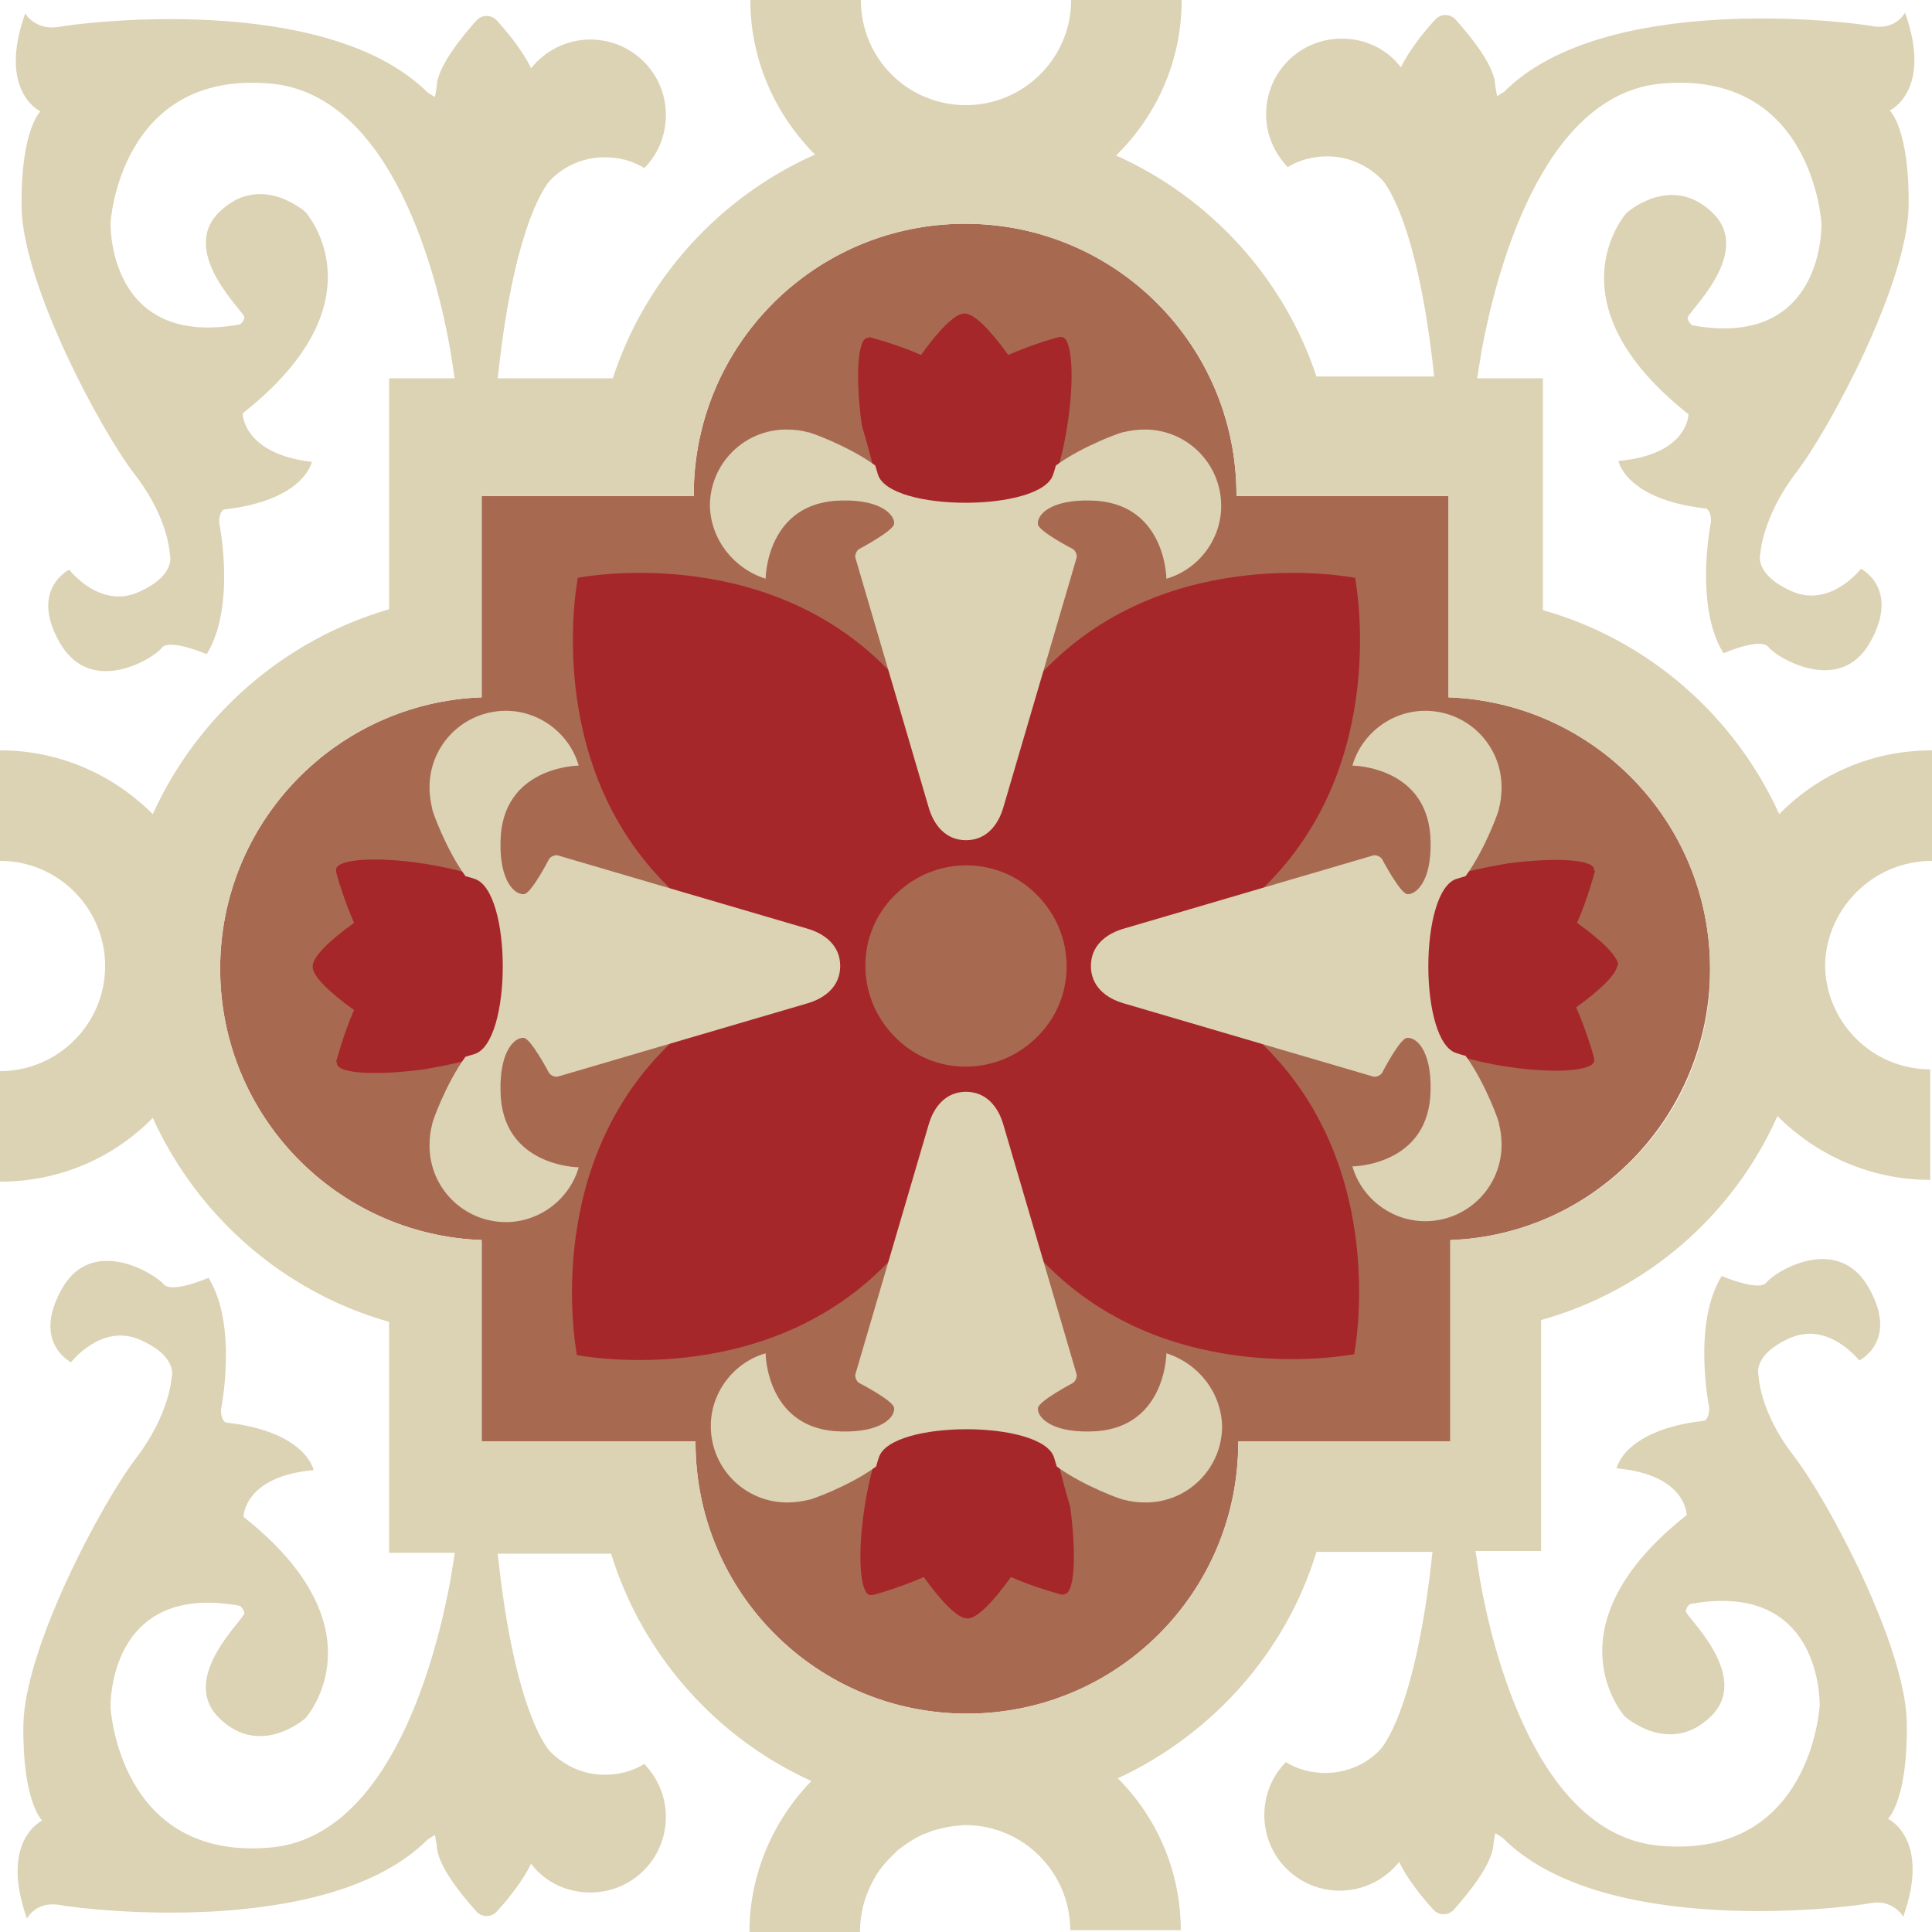 <?xml version="1.0" encoding="utf-8"?>
<!-- Generator: Adobe Illustrator 21.0.2, SVG Export Plug-In . SVG Version: 6.00 Build 0)  -->
<svg version="1.1" id="Camada_1" xmlns="http://www.w3.org/2000/svg" xmlns:xlink="http://www.w3.org/1999/xlink" x="0px" y="0px"
	 viewBox="0 0 215 215" style="enable-background:new 0 0 215 215;" xml:space="preserve">
<style type="text/css">
	.st0{fill:#A86951;}
	.st1{fill:#A6272A;}
	.st2{fill:#DCD2B4;}
</style>
<g id="XMLID_1_">
	<path id="XMLID_335_" class="st0" d="M161.4,138v22.4h-23.6c0,0,0,0.1,0,0.1c0,16.7-13.5,30.2-30.2,30.2s-30.2-13.5-30.2-30.2
		c0,0,0-0.1,0-0.1H53.6V138c-16.2-0.6-29.1-13.9-29.1-30.2s12.9-29.6,29.1-30.2V55.2h23.6c0,0,0-0.1,0-0.1
		c0-16.7,13.5-30.2,30.2-30.2s30.2,13.5,30.2,30.2c0,0,0,0.1,0,0.1h23.6v22.4c16.2,0.6,29.1,13.9,29.1,30.2S177.5,137.4,161.4,138z"
		/>
	<g id="XMLID_12_">
		<g>
			<path class="st1" d="M140.7,98.7c14.2-13.9,10.1-34.3,10.1-34.4c-0.1,0-20.5-4.1-34.4,10.1c-3.6,3.6-5.2,8.5-4.8,13.3
				c-2.7-0.5-5.4-0.6-8.1,0c0.3-4.8-1.3-9.6-4.8-13.3C84.8,60.2,64.3,64.3,64.3,64.3c0,0.1-4.1,20.5,10.1,34.4
				c3.6,3.6,8.5,5.2,13.3,4.8c-0.5,2.7-0.5,5.4,0,8.1c-4.8-0.4-9.8,1.2-13.4,4.8c-14.2,13.9-10.1,34.3-10.1,34.4
				c0.1,0,20.5,4.1,34.4-10.1c3.6-3.7,5.2-8.6,4.8-13.4c2.7,0.6,5.4,0.6,8.1,0c-0.4,4.8,1.3,9.7,4.8,13.3
				c13.9,14.2,34.3,10.1,34.4,10.1c0-0.1,4.1-20.5-10.1-34.4c-3.6-3.6-8.5-5.2-13.2-4.9c0.5-2.7,0.6-5.4,0-8.1
				C132.1,103.9,137,102.3,140.7,98.7z M99.6,115.4c-4.4-4.4-4.4-11.5,0-15.8c4.4-4.4,11.5-4.4,15.8,0c4.4,4.4,4.4,11.5,0,15.8
				C111,119.8,103.9,119.8,99.6,115.4z"/>
			<path class="st1" d="M55.7,98.7c-1.2-0.9-4.6-2-8.6-2.6c-5.2-0.8-9.5-0.5-9.7,0.6c0,0.1,0,0.2,0,0.3c0.1,0.5,0.9,3.2,2,5.7
				c-2.8,2-4.6,3.8-4.6,4.8c0,0,0,0,0,0.1c0,0,0,0,0,0.1c0.1,1,1.8,2.7,4.6,4.7c-1.2,2.7-2,5.8-2,5.8s0,0,0.1,0c0,0.1,0,0.1,0,0.2
				c0.2,1.1,4.5,1.3,9.7,0.6c2.4-0.4,4.6-0.9,6.2-1.4c4.2-1.3,7.3-5.2,7.3-9.8C60.7,103.8,58.7,100.6,55.7,98.7z"/>
			<path class="st1" d="M180.1,107.4c-0.1-1-1.8-2.7-4.6-4.7c1.2-2.7,2-5.8,2-5.8s0,0-0.1,0c0-0.1,0-0.1,0-0.2
				c-0.2-1.1-4.5-1.3-9.7-0.6c-2.4,0.4-4.6,0.9-6.2,1.4c-4.2,1.3-7.3,5.2-7.3,9.8c0,3.7,2,7,4.9,8.8c1.2,0.9,4.6,2,8.6,2.6
				c5.2,0.8,9.5,0.5,9.7-0.6c0-0.1,0-0.2,0-0.3c-0.1-0.5-0.9-3.2-2-5.7c2.8-2,4.6-3.8,4.6-4.8C180.1,107.5,180.1,107.5,180.1,107.4
				C180.1,107.5,180.1,107.4,180.1,107.4z"/>
			<path class="st1" d="M117.4,161.6c-1.3-4.2-5.2-7.3-9.8-7.3c-3.7,0-7,2-8.8,4.9c-0.9,1.2-2,4.6-2.6,8.6c-0.8,5.2-0.5,9.5,0.6,9.7
				c0.1,0,0.2,0,0.3,0c0.5-0.1,3.2-0.9,5.7-2c2,2.8,3.8,4.6,4.8,4.6c0,0,0,0,0.1,0c0,0,0,0,0.1,0c1-0.1,2.7-1.8,4.7-4.6
				c2.7,1.2,5.8,2,5.8,2s0,0,0-0.1c0.1,0,0.1,0,0.2,0c1.1-0.2,1.3-4.5,0.6-9.7C118.4,165.4,117.9,163.2,117.4,161.6z"/>
			<path class="st1" d="M97.6,53.4c1.3,4.2,5.2,7.3,9.8,7.3c3.7,0,7-2,8.8-4.9c0.9-1.2,2-4.6,2.6-8.6c0.8-5.2,0.5-9.5-0.6-9.7
				c-0.1,0-0.2,0-0.3,0c-0.5,0.1-3.2,0.9-5.7,2c-2-2.8-3.8-4.6-4.8-4.6c0,0,0,0-0.1,0c0,0,0,0-0.1,0c-1,0.1-2.7,1.8-4.7,4.6
				c-2.7-1.2-5.8-2-5.8-2s0,0,0,0.1c-0.1,0-0.1,0-0.2,0c-1.1,0.2-1.3,4.5-0.6,9.7C96.6,49.6,97.1,51.8,97.6,53.4z"/>
		</g>
		<g>
			<path class="st2" d="M215,95.8V83.5c-6.7,0-12.7,2.7-17,7.1c-5-11-14.6-19.4-26.3-22.7V42.1h-7.3V42l0.5-3.1
				c1.5-8,6.5-28.4,20-29.6c16.9-1.5,17.8,15.6,17.8,15.6s0.4,14-14.4,11.3c0,0-0.4-0.3-0.5-0.8c-0.1-0.6,7.4-7.2,2.8-11.7
				c-4.6-4.5-9.6,0-9.6,0s-8.9,9.9,6.9,22.4c0,0,0,4.5-7.8,5.2c0,0,0.8,4.3,9.8,5.3c0.6,0.4,0.5,1.5,0.5,1.5s-1.9,9.3,1.4,14.6
				c0,0,4.1-1.8,5-0.7c0.8,1.1,7.9,5.5,11.3-0.5s-1-8.2-1-8.2s-3.4,4.4-7.7,2.5s-3.5-4.2-3.5-4.2s0.2-4,3.9-8.9
				c3.8-4.9,12.5-21.2,12.6-29.8c0.1-8.6-2.1-10.6-2.1-10.6s4.8-2.2,1.7-10.9c0,0-1,2-3.7,1.5c-2.6-0.5-29.8-3.8-40.9,7.3
				c0,0-0.3,0.2-0.8,0.5l-0.2-1.1c0-2.2-2.7-5.5-4.4-7.4c-0.6-0.7-1.7-0.7-2.3,0c-1.2,1.3-2.9,3.4-3.8,5.3c-1.5-2-3.9-3.2-6.6-3.2
				c-4.7,0-8.4,3.8-8.4,8.4c0,2.3,0.9,4.3,2.4,5.9c1.3-0.8,2.8-1.2,4.4-1.2c2.4,0,4.5,1,6.1,2.6c0,0,3.9,3.9,5.8,21.9v0h-13.1
				C142.9,31,134.7,22,124.2,17.3c4.5-4.4,7.3-10.5,7.3-17.3h-12.3c0,6.5-5.3,11.7-11.7,11.7C101,11.7,95.8,6.5,95.8,0H83.5
				c0,6.7,2.8,12.8,7.2,17.2c-10.6,4.7-18.9,13.8-22.5,24.9H55.4V42c1.9-18,5.8-21.9,5.8-21.9c1.5-1.6,3.7-2.6,6.1-2.6
				c1.6,0,3.1,0.4,4.4,1.2c1.5-1.5,2.4-3.6,2.4-5.9c0-4.7-3.8-8.4-8.4-8.4c-2.7,0-5.1,1.3-6.6,3.2c-0.9-1.9-2.6-4-3.8-5.3
				c-0.6-0.7-1.7-0.7-2.3,0c-1.6,1.8-4.4,5.2-4.4,7.4l-0.2,1.1c-0.5-0.3-0.8-0.5-0.8-0.5C36.3-0.9,9.1,2.5,6.5,3
				C3.9,3.4,2.8,1.5,2.8,1.5c-3.1,8.7,1.7,10.9,1.7,10.9s-2.2,2-2.1,10.6c0.1,8.6,8.8,24.9,12.6,29.8c3.8,4.9,3.9,8.9,3.9,8.9
				s0.8,2.3-3.5,4.2s-7.7-2.5-7.7-2.5s-4.5,2.2-1,8.2s10.5,1.6,11.3,0.5s5,0.7,5,0.7c3.3-5.3,1.4-14.6,1.4-14.6s-0.1-1.1,0.5-1.5
				c9-1,9.8-5.3,9.8-5.3C27,50.5,27,46,27,46C42.9,33.5,34,23.6,34,23.6s-5-4.5-9.6,0s2.9,11.2,2.8,11.7c-0.1,0.6-0.5,0.8-0.5,0.8
				c-14.8,2.7-14.4-11.3-14.4-11.3S13.3,7.8,30.1,9.3c13.6,1.2,18.6,21.6,20,29.6l0.5,3.2v0h-7.3v25.7C31.6,71.2,22,79.6,17,90.6
				c-4.4-4.4-10.4-7.1-17-7.1v12.3c6.5,0,11.7,5.3,11.7,11.7c0,6.5-5.3,11.7-11.7,11.7v12.3c6.7,0,12.7-2.7,17-7.1
				c5,11,14.6,19.4,26.3,22.7v25.7h7.3v0.1l-0.5,3.1c-1.5,8-6.5,28.4-20,29.6c-16.9,1.5-17.8-15.6-17.8-15.6s-0.4-14,14.4-11.3
				c0,0,0.4,0.3,0.5,0.8c0.1,0.6-7.4,7.2-2.8,11.7c4.6,4.5,9.6,0,9.6,0s8.9-9.9-6.9-22.4c0,0,0-4.5,7.8-5.2c0,0-0.8-4.3-9.8-5.3
				c-0.6-0.4-0.5-1.5-0.5-1.5s1.9-9.3-1.4-14.6c0,0-4.1,1.8-5,0.7s-7.9-5.5-11.3,0.5s1,8.2,1,8.2s3.4-4.4,7.7-2.5
				c4.3,1.9,3.5,4.2,3.5,4.2s-0.2,4-3.9,8.9c-3.8,4.9-12.5,21.2-12.6,29.8c-0.1,8.6,2.1,10.6,2.1,10.6s-4.8,2.2-1.7,10.9
				c0,0,1-2,3.7-1.5c2.6,0.5,29.8,3.8,40.9-7.3c0,0,0.3-0.2,0.8-0.5l0.2,1.1c0,2.2,2.7,5.5,4.4,7.4c0.6,0.7,1.7,0.7,2.3,0
				c1.2-1.3,2.9-3.4,3.8-5.3c1.5,2,3.9,3.2,6.6,3.2c4.7,0,8.4-3.8,8.4-8.4c0-2.3-0.9-4.3-2.4-5.9c-1.3,0.8-2.8,1.2-4.4,1.2
				c-2.4,0-4.5-1-6.1-2.6c0,0-3.9-3.9-5.8-21.9v-0.1H68c3.5,11.3,11.7,20.5,22.3,25.3c-4.2,4.3-6.9,10.3-6.9,16.8h12.3
				c0-2,0.5-3.9,1.4-5.6c0.5-1,1.2-1.9,2-2.7c0.3-0.3,0.5-0.5,0.8-0.8c0.9-0.7,1.8-1.3,2.9-1.8c0.4-0.1,0.7-0.3,1.1-0.4
				c0.7-0.2,1.5-0.4,2.3-0.5c0.4,0,0.8-0.1,1.2-0.1c6.5,0,11.7,5.3,11.7,11.7h12.3c0-6.6-2.7-12.6-7-16.9
				c10.5-4.9,18.7-14,22.1-25.2h12.9v0.1c-1.9,18-5.8,21.9-5.8,21.9c-1.5,1.6-3.7,2.6-6.1,2.6c-1.6,0-3.1-0.4-4.4-1.2
				c-1.5,1.5-2.4,3.6-2.4,5.9c0,4.7,3.8,8.4,8.4,8.4c2.7,0,5.1-1.3,6.6-3.2c0.9,1.9,2.6,4,3.8,5.3c0.6,0.7,1.7,0.7,2.3,0
				c1.6-1.8,4.4-5.2,4.4-7.4l0.2-1.1c0.5,0.3,0.8,0.5,0.8,0.5c11.1,11.2,38.3,7.8,40.9,7.3c2.6-0.5,3.7,1.5,3.7,1.5
				c3.1-8.7-1.7-10.9-1.7-10.9s2.2-2,2.1-10.6c-0.1-8.6-8.8-24.9-12.6-29.8c-3.8-4.9-3.9-8.9-3.9-8.9s-0.8-2.3,3.5-4.2
				c4.3-1.9,7.7,2.5,7.7,2.5s4.5-2.2,1-8.2c-3.5-6-10.5-1.6-11.3-0.5s-5-0.7-5-0.7c-3.3,5.3-1.4,14.6-1.4,14.6s0.1,1.1-0.5,1.5
				c-9,1-9.8,5.3-9.8,5.3c7.8,0.7,7.8,5.2,7.8,5.2c-15.8,12.5-6.9,22.4-6.9,22.4s5,4.5,9.6,0c4.6-4.5-2.9-11.2-2.8-11.7
				c0.1-0.6,0.5-0.8,0.5-0.8c14.8-2.7,14.4,11.3,14.4,11.3s-0.9,17.1-17.8,15.6c-13.6-1.2-18.6-21.6-20-29.6l-0.5-3.2v0h7.3v-25.7
				c11.8-3.3,21.4-11.7,26.3-22.7c4.4,4.4,10.4,7.1,17,7.1v-12.3c-6.5,0-11.7-5.3-11.7-11.7C203.3,101,208.5,95.8,215,95.8z
				 M161.4,138v22.4h-23.6c0,0,0,0.1,0,0.1c0,16.7-13.5,30.2-30.2,30.2s-30.2-13.5-30.2-30.2c0,0,0-0.1,0-0.1H53.6V138
				c-16.2-0.6-29.1-13.9-29.1-30.2c0-16.3,12.9-29.6,29.1-30.2V55.2h23.6c0,0,0-0.1,0-0.1c0-16.7,13.5-30.2,30.2-30.2
				s30.2,13.5,30.2,30.2c0,0,0,0.1,0,0.1h23.6v22.4c16.2,0.6,29.1,13.9,29.1,30.2C190.5,124.1,177.5,137.4,161.4,138z"/>
			<path class="st2" d="M58.3,115.5c0.8,0.1,2.8,3.9,2.8,3.9c0.2,0.3,0.7,0.5,1,0.4l27.6-8.1c2.2-0.6,3.8-2,3.8-4.2
				s-1.6-3.6-3.8-4.2l-27.6-8.1c-0.3-0.1-0.8,0.1-1,0.4c0,0-2,3.9-2.8,3.9c-1,0.1-2.7-1.4-2.6-5.8c0.1-8.4,8.6-8.5,8.7-8.5
				c-1-3.5-4.3-6.1-8.1-6.1c-4.7,0-8.5,3.8-8.5,8.5c0,0.8,0.1,1.6,0.3,2.4c-0.1,0,1.5,4.5,3.7,7.5c0.4,0.1,0.7,0.2,1,0.3
				c4.2,1.3,4.2,18.2,0,19.5c-0.3,0.1-0.7,0.2-1,0.3c-2.2,3-3.8,7.5-3.7,7.5c-0.2,0.7-0.3,1.5-0.3,2.4c0,4.7,3.8,8.5,8.5,8.5
				c3.8,0,7.1-2.6,8.1-6.1c-0.1,0-8.6-0.1-8.7-8.5C55.6,116.9,57.3,115.4,58.3,115.5z"/>
			<path class="st2" d="M162.1,97.8c0.3-0.1,0.7-0.2,1-0.3c2.2-3,3.8-7.5,3.7-7.5c0.2-0.7,0.3-1.5,0.3-2.4c0-4.7-3.8-8.5-8.5-8.5
				c-3.8,0-7.1,2.6-8.1,6.1c0.1,0,8.6,0.1,8.7,8.5c0.1,4.5-1.7,5.9-2.6,5.8c-0.8-0.1-2.8-3.9-2.8-3.9c-0.2-0.3-0.7-0.5-1-0.4
				l-27.6,8.1c-2.2,0.6-3.8,2-3.8,4.2s1.6,3.6,3.8,4.2l27.6,8.1c0.3,0.1,0.8-0.1,1-0.4c0,0,2-3.9,2.8-3.9c1-0.1,2.7,1.4,2.6,5.8
				c-0.1,8.4-8.6,8.5-8.7,8.5c1,3.5,4.3,6.1,8.1,6.1c4.7,0,8.5-3.8,8.5-8.5c0-0.8-0.1-1.6-0.3-2.4c0.1,0-1.5-4.5-3.7-7.5
				c-0.4-0.1-0.7-0.2-1-0.3C157.9,116,157.9,99.1,162.1,97.8z"/>
			<path class="st2" d="M129.8,150.6c0,0.1-0.1,8.6-8.5,8.7c-4.5,0.1-5.9-1.7-5.8-2.6c0.1-0.8,3.9-2.8,3.9-2.8
				c0.3-0.2,0.5-0.7,0.4-1l-8.1-27.6c-0.6-2.2-2-3.8-4.2-3.8s-3.6,1.6-4.2,3.8l-8.1,27.6c-0.1,0.3,0.1,0.8,0.4,1c0,0,3.9,2,3.9,2.8
				c0.1,1-1.4,2.7-5.8,2.6c-8.4-0.1-8.5-8.6-8.5-8.7c-3.5,1-6.1,4.3-6.1,8.1c0,4.7,3.8,8.5,8.5,8.5c0.8,0,1.6-0.1,2.4-0.3
				c0,0.1,4.5-1.5,7.5-3.7c0.1-0.4,0.2-0.7,0.3-1c1.3-4.2,18.2-4.2,19.5,0c0.1,0.3,0.2,0.7,0.3,1c3,2.2,7.5,3.8,7.5,3.7
				c0.7,0.2,1.5,0.3,2.4,0.3c4.7,0,8.5-3.8,8.5-8.5C135.9,154.9,133.3,151.7,129.8,150.6z"/>
			<path class="st2" d="M85.2,64.4c0-0.1,0.1-8.6,8.5-8.7c4.5-0.1,5.9,1.7,5.8,2.6c-0.1,0.8-3.9,2.8-3.9,2.8c-0.3,0.2-0.5,0.7-0.4,1
				l8.1,27.6c0.6,2.2,2,3.8,4.2,3.8s3.6-1.6,4.2-3.8l8.1-27.6c0.1-0.3-0.1-0.8-0.4-1c0,0-3.9-2-3.9-2.8c-0.1-1,1.4-2.7,5.8-2.6
				c8.4,0.1,8.5,8.6,8.5,8.7c3.5-1,6.1-4.3,6.1-8.1c0-4.7-3.8-8.5-8.5-8.5c-0.8,0-1.6,0.1-2.4,0.3c0-0.1-4.5,1.5-7.5,3.7
				c-0.1,0.4-0.2,0.7-0.3,1c-1.3,4.2-18.2,4.2-19.5,0c-0.1-0.3-0.2-0.7-0.3-1c-3-2.2-7.5-3.8-7.5-3.7c-0.7-0.2-1.5-0.3-2.4-0.3
				c-4.7,0-8.5,3.8-8.5,8.5C79.1,60.1,81.7,63.3,85.2,64.4z"/>
		</g>
	</g>
</g>
</svg>
